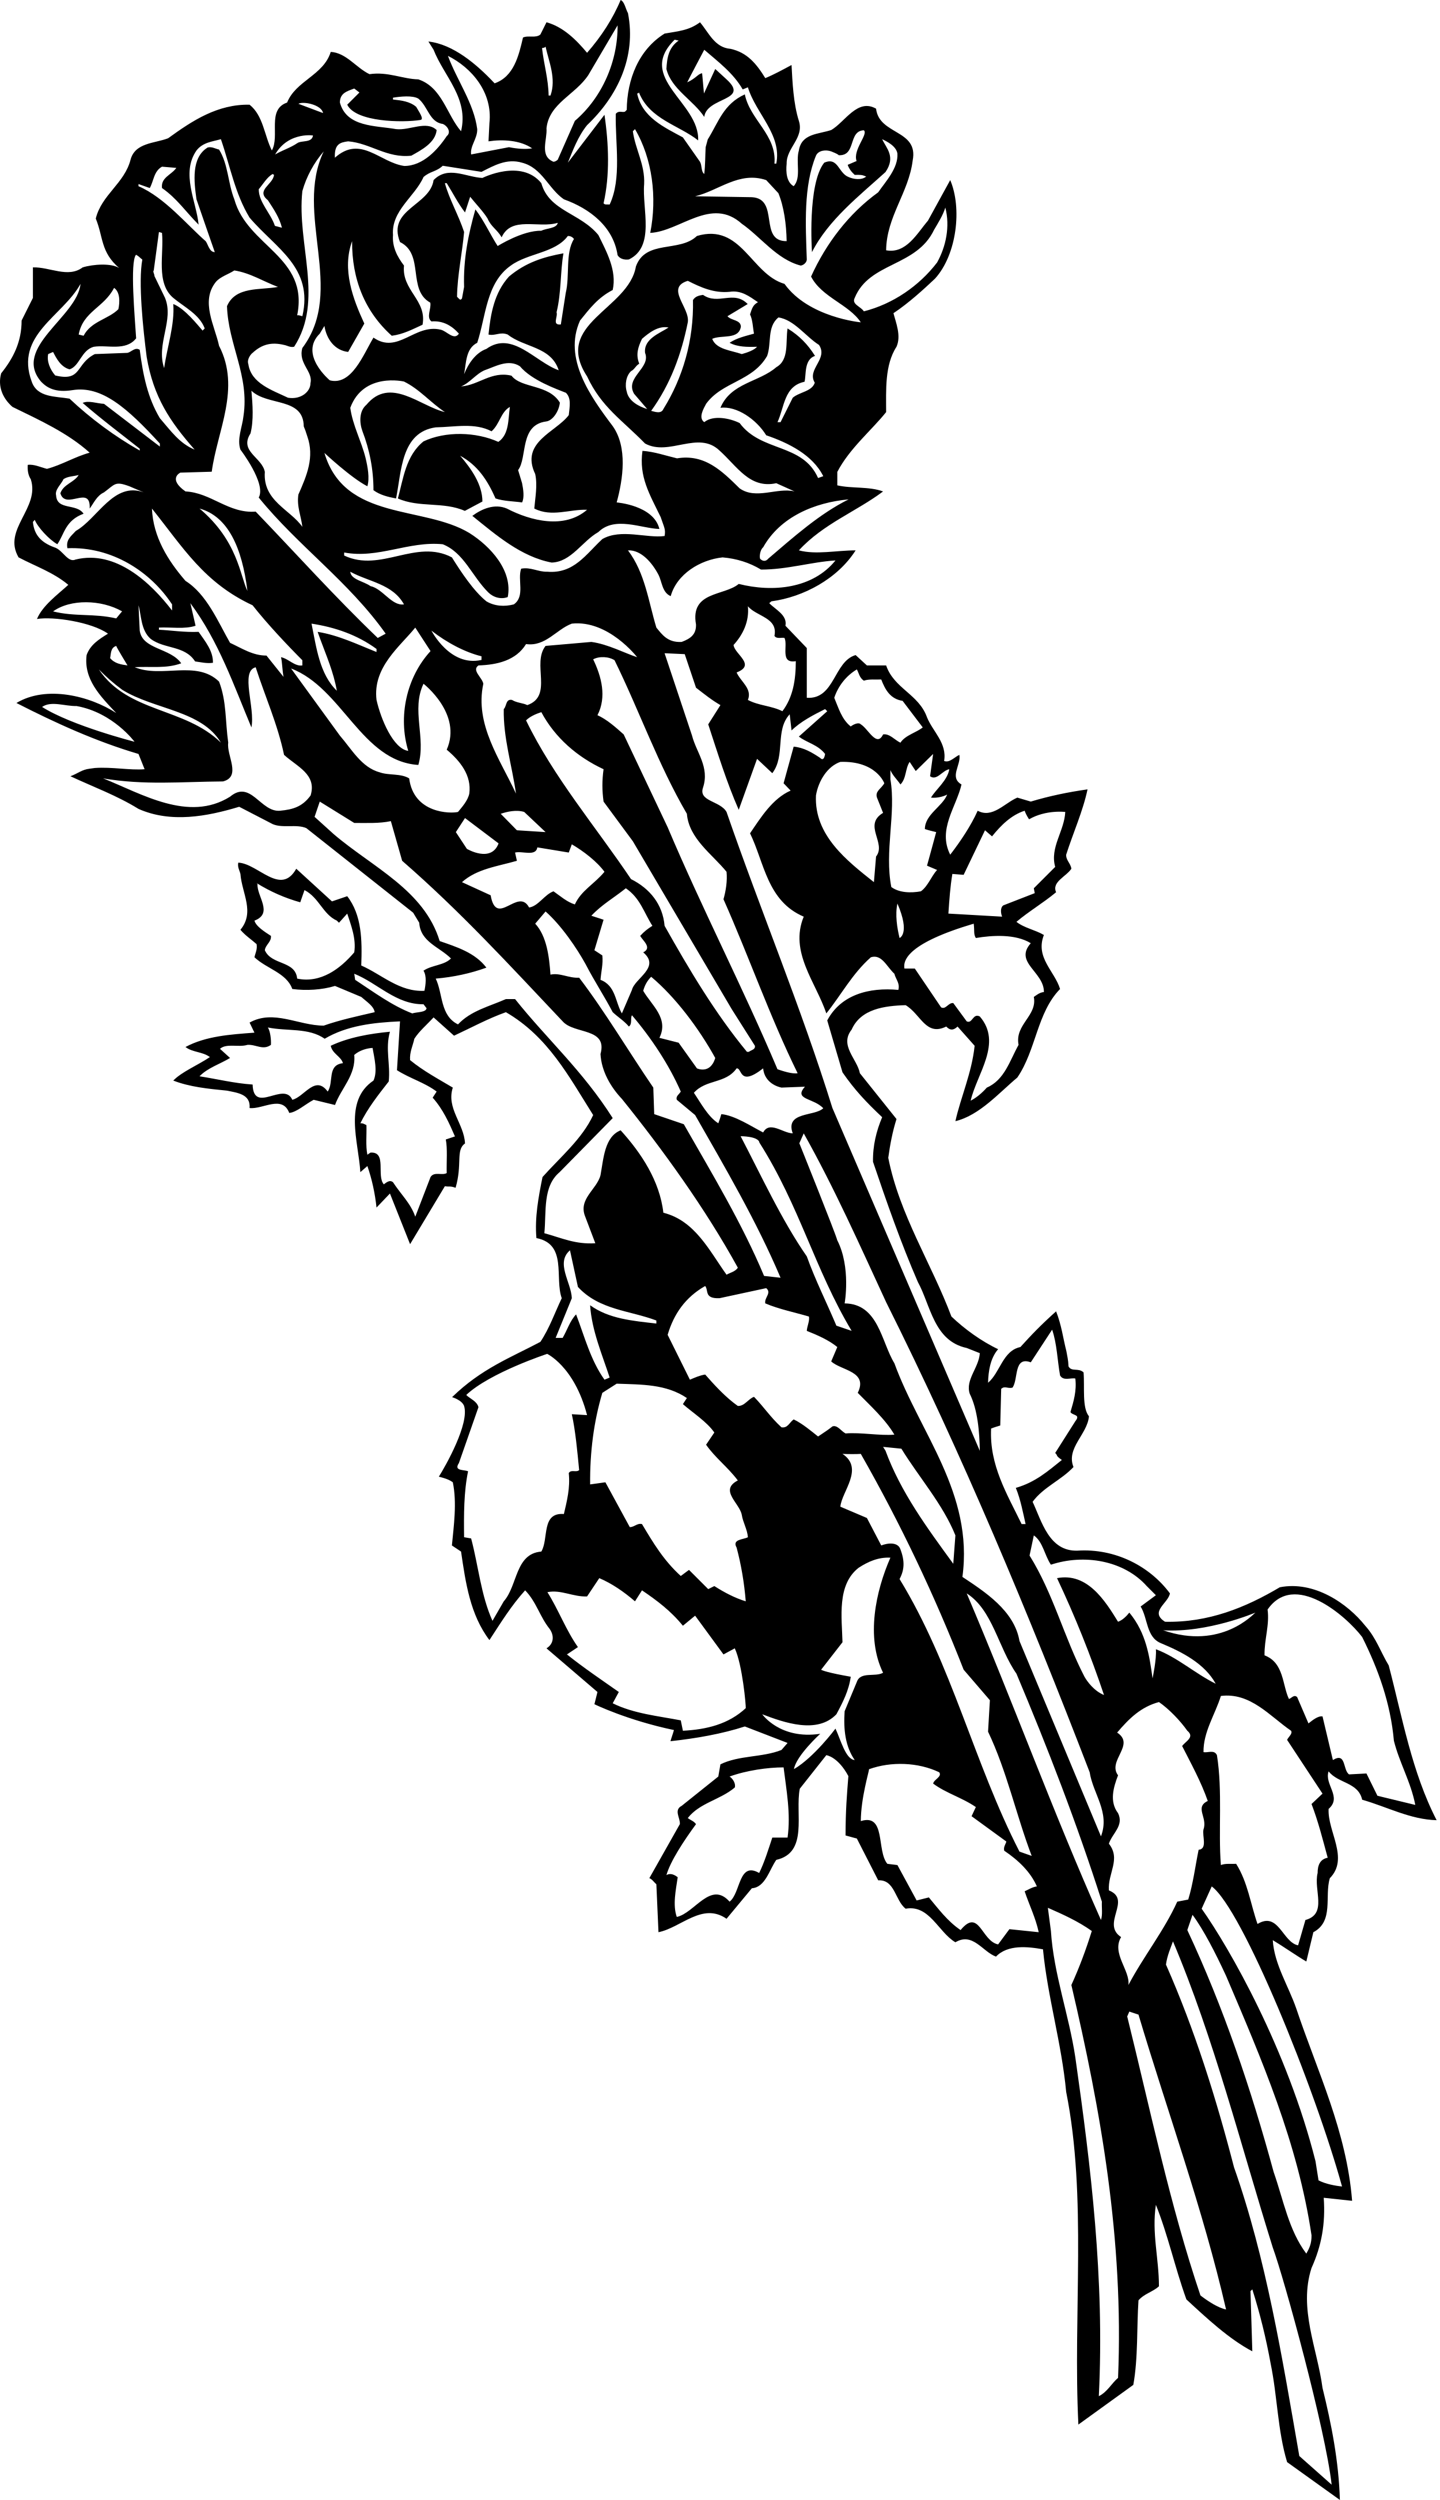 <?xml version="1.0" encoding="UTF-8"?>
<svg xmlns="http://www.w3.org/2000/svg" xmlns:xlink="http://www.w3.org/1999/xlink" width="344pt" height="597pt" viewBox="0 0 344 597" version="1.1">
<g id="surface1">
<path style=" stroke:none;fill-rule:nonzero;fill:rgb(0%,0%,0%);fill-opacity:1;" d="M 331.75 397.734 C 329.855 394.602 328.762 391.172 326.137 388.258 C 321.836 382.863 313.891 377.469 305.727 379.07 C 297.488 383.957 288.668 387.527 278.316 387.309 C 274.527 384.902 279.047 382.938 279.484 380.531 C 274.672 374.043 266.434 369.742 257.395 370.324 C 250.613 370.543 248.863 363.324 246.68 358.66 C 249.23 355.16 253.531 353.484 256.445 350.352 C 254.625 345.828 259.773 342.543 260.137 338.242 C 258.453 336.145 259.145 331.324 258.852 327.754 C 257.613 326.586 255.984 327.695 255.254 326.312 C 255.191 324.672 254.969 323.996 254.75 322.703 C 253.949 319.566 253.605 316.523 252.289 313.172 C 248.719 316.379 246.531 318.641 243.762 321.699 C 239.535 322.574 238.949 327.754 236.035 330.23 C 236.109 327.531 236.547 324.398 238.441 322.211 C 234.43 320.316 230.422 317.398 227.285 314.41 C 222.477 301.652 214.895 290.137 212.195 276.504 C 212.637 273.297 213.219 270.234 214.164 267.246 L 205.418 256.312 C 204.762 252.887 200.461 249.676 203.449 245.887 C 205.637 240.93 211.324 240.199 216.352 240.055 C 219.996 242.242 221.164 247.562 226.047 245.156 C 226.922 246.105 227.797 246.105 228.746 245.156 L 232.828 249.75 C 232.172 256.164 229.473 262.145 228.234 267.758 C 233.992 266.371 238.66 260.977 243.031 257.332 C 247.555 250.699 247.699 241.879 253.238 236.191 C 251.926 231.891 247.262 228.684 249.375 223.289 C 247.262 222.051 244.637 221.609 242.816 220.152 C 245.73 217.676 249.23 215.633 252.289 213.082 C 251.199 210.605 254.695 209.363 255.938 207.469 C 255.789 206.23 254.625 205.43 254.695 204.117 C 256.375 198.867 258.707 193.691 259.801 188.516 C 255.137 189.172 250.613 190.117 246.242 191.434 L 243.031 190.484 C 239.973 191.797 237.055 195.516 233.559 193.617 C 231.953 197.191 229.473 200.906 226.996 204.117 C 223.934 198.066 228.453 192.742 229.691 187.348 C 226.703 185.602 229.621 182.758 229.184 180.277 C 228.016 180.789 226.852 182.246 225.539 181.734 C 226.266 177.434 222.84 174.738 221.453 171.312 C 219.488 165.77 213.582 164.461 211.688 158.918 L 207.094 158.918 L 204.398 156.441 C 199.148 157.973 199.441 167.082 192.734 166.645 L 192.734 154.766 L 187.629 149.441 C 188.141 146.891 185.227 145.578 183.766 144.047 L 184.277 143.609 C 191.934 142.59 200.098 138.215 204.398 131.438 C 199.879 131.438 194.922 132.527 190.84 131.438 C 196.672 125.094 204.543 122.18 210.957 117.367 C 207.605 116.129 203.523 116.711 200.023 115.91 L 200.023 112.699 C 202.938 107.09 208.262 102.715 211.688 98.414 C 211.688 93.164 211.324 87.188 214.164 82.812 C 215.332 80.188 214.02 77.055 213.438 74.793 C 217.082 72.387 220.801 68.961 223.352 66.555 C 228.602 60.797 229.84 49.645 226.996 43.012 L 221.676 52.703 C 219.051 55.766 216.496 60.652 211.688 59.777 C 211.762 51.758 217.082 46 218.027 38.344 C 219.488 30.91 210.012 32.293 209.281 25.953 C 204.836 23.398 201.848 29.16 198.566 31.055 C 195.504 32.074 191.492 31.855 190.84 35.938 C 190.035 38.637 191.492 42.426 189.598 44.469 C 187.922 43.52 187.703 41.188 187.922 39.074 C 187.848 35.281 192.148 32.949 190.84 28.867 C 189.527 24.711 189.309 19.609 189.09 15.527 C 187.047 16.621 184.934 17.785 182.82 18.66 C 180.703 15.234 178.52 12.539 174.508 11.664 C 170.719 11.371 169.332 7.801 167.219 5.32 C 164.594 7.289 162.043 7.438 158.762 8.02 C 152.566 11.883 149.797 18.953 149.723 26.242 L 149.285 26.68 C 148.559 26.898 147.828 26.316 147.098 27.191 C 146.953 34.262 148.559 42.645 145.641 48.844 C 145.133 48.77 144.477 48.988 144.184 48.551 C 145.715 41.844 145.422 34.336 144.402 27.41 L 135.652 38.855 C 136.82 36.012 138.059 32.586 140.246 29.887 C 147.465 23.035 152.055 13.633 150.016 3.137 C 149.434 2.113 149.215 0.438 148.266 0 C 146.371 4.52 143.672 8.676 140.246 12.609 C 137.695 9.551 134.562 6.414 130.551 5.32 L 129.094 8.238 C 128 9.184 126.176 8.383 124.938 8.965 C 123.918 13.34 122.75 18.297 118.156 19.902 C 113.855 15.309 108.242 10.57 102.34 9.914 L 103.578 11.883 C 106.059 18.227 112.035 23.473 110.141 31.348 C 106.715 27.41 105.621 20.848 99.934 18.953 C 96.215 18.883 92.645 17.059 88.27 17.715 C 85.062 16.184 82.73 12.609 79.012 12.395 C 77.262 18.008 70.703 19.246 68.586 24.492 C 63.703 26.172 66.91 32.441 64.941 35.938 C 63.121 32.293 62.902 27.629 59.621 25.004 C 51.965 24.859 45.988 28.797 40.156 33.023 C 36.949 34.262 32.285 34.043 31.191 38.125 C 29.73 43.812 24.266 46.508 22.879 52.195 C 24.703 56.641 24.008 60.184 28.48 64.023 C 26.652 62.805 22.23 63.086 19.746 63.859 C 16.246 66.484 11.871 63.715 7.863 63.859 L 7.863 71.148 L 5.164 76.543 C 5.164 81.645 3.199 85.512 0.281 89.156 C -0.594 92.289 0.645 95.133 2.98 97.176 C 9.395 100.309 16.172 103.371 21.422 108.109 C 17.922 109.055 14.789 111.023 11.215 111.973 C 9.758 111.605 8.082 110.805 6.625 111.023 C 6.551 112.266 6.695 113.43 7.352 114.449 C 9.613 121.375 0.5 126.406 4.438 133.113 C 8.445 135.227 12.746 136.684 16.32 139.672 C 13.77 142.008 10.145 144.625 8.832 147.832 C 12.668 147.168 21.934 148.566 25.797 151.336 C 23.68 152.648 21.566 153.961 20.691 156.441 C 19.965 162.199 23.902 166.211 27.766 170.289 C 21.496 166.211 11.07 163.586 3.926 167.887 C 13.332 172.695 22.953 177.07 33.086 180.059 L 34.543 183.703 C 31.043 183.996 26.816 183.121 22.66 183.41 L 21.43 183.578 C 19.574 183.785 18.676 184.688 16.828 185.383 C 22.297 187.934 27.91 189.973 33.086 193.18 C 40.812 196.605 49.414 195.004 57.141 192.672 L 65.16 196.824 C 67.566 197.848 70.848 196.754 73.18 197.773 L 98.695 217.965 L 100.152 220.371 C 100.445 224.965 104.965 226.133 107.734 228.902 C 106.059 230.578 103.215 230.434 101.172 231.816 C 101.977 233.129 101.684 235.172 101.391 236.629 C 95.414 236.922 91.258 232.766 86.301 230.578 C 86.52 224.527 86.449 218.551 82.949 214.031 L 79.305 215.27 L 70.773 207.469 C 67.055 214.102 61.66 206.23 56.922 206.012 C 56.703 207.105 57.215 207.836 57.434 208.711 C 57.797 213.375 60.934 217.82 57.434 222.051 C 58.602 223.434 59.984 224.309 61.297 225.477 C 61.516 226.715 61.008 227.59 60.785 228.609 C 63.703 231.379 68.441 232.328 69.828 236.191 C 73.18 236.629 76.898 236.41 80.031 235.461 L 86.301 238.086 C 87.613 239.254 89.289 240.273 89.508 241.73 C 85.426 242.68 81.273 243.555 77.336 244.938 C 71.285 244.938 65.379 241.004 59.621 244.211 L 60.785 246.617 C 55.027 247.055 49.195 247.418 44.312 250.043 C 45.988 251.355 48.395 251.137 50.145 252.449 C 47.227 254.414 43.438 255.945 41.395 258.062 C 45.332 259.594 49.781 260.027 54.227 260.465 C 56.633 260.977 59.914 261.27 59.621 264.621 C 62.754 264.984 67.422 261.414 69.098 265.789 C 70.848 265.641 72.961 263.676 74.93 262.652 L 80.031 263.895 C 81.488 259.883 85.062 256.746 84.625 251.938 C 85.863 250.844 87.613 250.336 89 250.262 C 89.438 252.738 90.238 255.875 89.219 258.062 C 82 262.945 85.645 272.641 86.082 279.93 L 87.762 278.473 C 88.852 281.605 89.582 284.961 89.945 288.387 L 93.152 285.031 L 97.965 297.133 L 106.277 283.285 C 107.234 283.488 107.5 283.168 108.832 283.668 C 110.5 278 108.809 274.672 111.086 273.078 C 110.867 268.34 106.566 264.695 108.172 259.738 C 104.746 257.695 101.172 255.801 97.965 253.176 C 97.82 251.281 98.621 249.75 98.984 248.074 C 100.152 246.25 101.828 244.867 103.578 242.973 L 108.465 247.344 C 112.547 245.449 116.555 243.262 120.855 241.73 C 130.914 247.562 135.871 257.039 141.703 266.297 C 139.078 271.984 133.758 276.43 129.602 281.098 C 128.656 285.762 127.707 290.793 128.145 295.676 C 135.582 297.133 132.445 305.152 134.195 310.035 C 132.52 313.535 131.281 317.18 129.094 320.461 C 122.094 324.18 115 326.832 108 333.668 C 108 333.668 110.332 334.332 110.867 335.77 C 112.168 340 106.5 350 104.832 352.668 C 107 353.168 107.73 353.684 108.172 353.996 C 109.191 358.879 108.391 364.492 107.953 369.086 L 110.141 370.543 C 111.234 378.051 112.328 385.633 116.918 391.684 C 119.688 387.453 122.094 383.52 125.449 379.801 C 128.145 382.57 128.945 386.07 131.281 388.984 C 132.52 390.734 132.227 392.633 130.551 393.652 L 142.727 404.078 L 142 407 C 142 407 149.832 410.832 161 413.168 C 160.668 414.332 160.5 414.668 160.168 415.832 C 166.332 415.168 172.539 414.062 177.934 412.312 L 188.141 416.25 L 186.684 417.926 C 182.09 419.75 176.551 419.164 172.102 421.355 L 171.594 424.27 L 162.844 431.27 C 160.879 432.289 162.555 434.184 162.406 435.641 L 155.117 448.547 C 155.773 448.762 156.211 449.492 156.797 450.004 L 157.305 461.449 C 162.699 460.355 167.801 454.23 173.562 458.238 L 179.613 450.949 C 182.82 450.73 183.766 446.574 185.445 444.172 C 193.172 442.422 189.891 433.164 191.059 427.184 L 197.398 419.164 C 197.398 419.164 200.168 419.5 202.668 424.168 C 202.332 428.5 202 432.168 201.992 438.34 C 202.867 438.559 203.742 438.848 204.688 439.066 L 209.793 449.055 C 213.801 448.836 213.801 453.867 216.352 455.836 C 222.039 454.812 224.152 461.449 228.234 463.852 C 232.391 461.375 234.723 466.113 237.93 467.277 C 240.699 464.363 245.512 464.875 249.156 465.531 C 250.25 476.902 253.605 487.91 254.695 499.574 C 259.727 524.723 256.301 552.715 257.613 579.031 C 261.988 575.898 266.359 572.691 270.734 569.555 C 271.902 563.141 271.535 555.777 271.973 549.363 C 273.359 547.758 275.328 547.395 276.859 546.012 C 276.859 539.375 275.109 533.254 276.129 526.547 C 279.047 533.836 280.723 541.711 283.418 549.145 C 288.305 553.664 293.625 558.621 299.164 561.535 L 298.727 547.176 L 299.164 546.738 C 300.988 552.496 302.445 558.402 303.539 564.453 C 305.145 572.18 305.215 580.562 307.477 588 L 320.086 597.039 C 319.797 587.637 318.047 578.887 315.934 570.285 C 314.691 560.883 310.172 551.332 313.309 541.637 C 315.715 536.316 316.66 531.066 316.223 524.867 L 323.004 525.598 C 321.691 508.977 314.691 494.688 309.664 479.672 C 307.766 474.203 304.414 469.102 304.051 463.344 C 306.602 464.875 309.371 466.844 312.066 468.445 L 313.746 461.449 C 318.703 458.824 316.367 452.848 317.684 448.547 C 322.348 443.805 317.098 437.391 317.391 431.996 C 320.672 429.152 316.297 426.164 317.391 423.031 C 319.648 425.945 324.461 425.582 325.41 429.809 C 331.312 431.484 336.926 434.547 343.195 434.695 C 337.289 423.25 335.031 410.273 331.75 397.734 Z M 70.992 233.711 C 70.555 229.34 64.871 230.578 63.266 226.934 C 63.41 225.621 64.871 224.965 64.723 223.508 C 63.266 222.559 61.152 221.246 60.785 219.863 C 65.379 218.113 61.297 214.031 61.516 211.113 L 61.297 210.895 C 64.578 212.938 68.078 214.469 71.723 215.488 L 72.742 212.57 C 76.242 214.395 77.117 218.332 80.469 219.863 L 80.98 220.371 L 82.949 218.184 C 83.824 220.883 85.137 224.164 84.625 227.441 C 81.273 231.379 76.605 234.879 70.992 233.711 Z M 104.309 260.684 L 103.359 262.145 C 105.84 264.914 107.297 268.195 108.684 271.402 C 107.953 271.621 107.223 271.91 106.496 272.129 C 106.934 274.316 106.641 277.453 106.715 280.148 C 105.621 280.805 103.723 279.711 102.852 281.098 L 99.203 290.574 C 98.109 287.367 95.777 285.254 93.883 282.336 C 93.082 281.68 92.281 282.41 91.695 282.848 C 89.875 280.805 92.496 274.973 88.488 275.266 L 87.762 275.773 C 87.324 273.59 87.613 271.109 87.539 268.703 C 87.102 268.484 86.664 268.195 86.082 268.266 C 87.832 264.695 90.238 261.633 92.863 258.277 C 93.301 254.125 91.988 250.48 93.152 246.398 C 88.488 246.836 83.312 247.711 79.012 249.75 C 79.375 251.645 81.488 252.301 81.926 253.906 C 78.062 254.344 79.812 258.496 78.281 260.684 C 75.293 256.602 72.668 261.996 69.828 262.652 C 67.859 258.133 60.57 266.227 60.348 259.008 C 55.977 258.719 51.895 257.695 47.664 257.039 C 49.633 255 52.551 254.125 54.957 252.664 L 52.551 250.48 C 54.082 249.094 57.07 250.188 59.109 249.531 C 61.152 249.387 62.828 250.918 64.723 249.531 C 64.797 248.293 64.578 246.324 63.996 245.379 C 68.516 246.324 73.762 245.379 77.555 248.074 C 82.875 244.938 89.07 244.211 95.559 243.918 L 94.832 255.582 C 97.895 257.551 101.391 258.496 104.309 260.684 Z M 98.477 242.023 C 93.59 240.129 89.289 236.922 84.844 234.004 L 84.625 232.547 C 90.238 234.805 94.613 239.91 101.172 239.836 L 101.902 240.785 C 101.758 241.805 99.641 241.66 98.477 242.023 Z M 299.895 385.121 C 299.602 385.27 291.832 394.168 277.867 389.34 C 288.5 390 299.895 385.121 299.895 385.121 Z M 246.969 366.68 C 249.156 368.211 249.52 371.418 251.051 373.68 C 258.996 371.055 268.477 372.656 273.941 378.781 L 276.129 380.969 L 272.484 383.664 C 274.234 386.508 273.797 390.953 277.297 392.41 C 282.398 394.527 287.793 397.297 290.418 402.109 C 285.531 399.703 281.23 395.766 276.129 393.871 C 276.332 396.168 275.332 400.832 275.332 400.832 C 274.605 395.586 273.832 390 269.785 385.121 C 269.133 385.926 268.258 386.871 267.09 387.309 C 263.953 382.207 259.727 375.5 252.512 376.887 C 256.812 385.996 260.527 395.258 263.738 404.805 C 261.332 403.832 259.668 401.5 259.07 400.434 C 254.188 391.027 251.637 380.602 245.949 371.492 Z M 288.523 430.102 C 285.312 431.633 288.523 434.035 287.504 436.883 C 287.137 438.484 288.523 441.547 286.336 441.766 C 285.531 445.703 285.023 449.855 283.855 453.648 L 281.23 454.156 C 278.098 461.082 273.141 467.277 269.566 474.059 C 270.008 470.559 265.484 466.477 267.82 462.613 C 262.934 459.406 270.516 453.719 264.902 451.461 C 264.609 447.305 267.82 444.023 264.902 440.309 C 265.703 437.828 268.547 436.008 267.09 433.016 C 264.977 430.246 265.996 426.82 267.09 423.977 C 264.465 420.48 271.316 416.688 266.871 413.773 C 269.785 410.348 272.559 407.648 276.859 406.48 C 279.191 408.086 281.887 410.855 283.637 413.336 C 285.461 414.863 283.273 415.812 282.398 416.98 C 284.586 421.281 286.918 425.508 288.523 430.102 Z M 236.766 341.164 C 237.492 340.871 238.223 340.656 238.949 340.438 L 239.172 331.688 C 240.047 330.887 240.699 331.688 241.867 331.395 C 243.324 329.43 242.086 323.816 246.242 325.348 L 251.344 317.547 C 252.512 320.973 252.582 324.836 253.238 328.48 C 254.039 329.867 255.719 328.992 256.883 329.211 C 257.246 332.199 256.445 334.75 255.719 337.23 C 256.227 338.102 258.23 337.719 256.883 339.414 L 252.074 346.996 C 252.855 347.762 252 347.5 253.668 348.668 C 250.332 351.332 247.332 354 242.668 355.332 C 243.832 358.168 244.418 361.43 245.004 363.98 L 244.055 363.98 C 240.555 356.766 236.328 349.914 236.766 341.164 Z M 260.312 423.25 C 261.113 428.426 265.195 432.797 263.008 438.559 L 243.543 391.902 C 242.305 384.613 235.16 380.094 229.91 376.594 C 232.609 356.547 219.777 342.332 213.656 325.566 C 210.52 320.461 209.863 311.352 201.773 311.277 C 201.773 311.277 203.332 302.668 200 296.168 C 199.754 294.934 190.953 273.031 190.953 273.031 L 192.004 270.672 C 199.367 283.793 205.418 297.426 211.688 310.984 C 229.984 347.578 245.656 385.195 260.312 423.25 Z M 246.461 443.223 L 243.543 442.203 C 232.684 421.062 227.434 397.59 214.895 377.105 C 216.062 374.918 216.168 372.832 215.113 370.031 C 214.5 368.168 212 368.5 210.52 369.086 L 207.094 362.523 L 200.754 359.828 C 201.043 356.254 206.504 350.711 201.258 347.211 C 202.316 347.281 204.762 347.289 205.637 347.215 C 215.113 363.836 223.277 381.039 230.203 398.754 L 236.473 406.047 L 236.035 413.555 C 240.555 423.031 242.742 433.453 246.461 443.223 Z M 210.957 345.539 L 215.332 345.977 C 219.488 352.758 225.246 359.242 228.234 366.68 L 227.727 373.461 C 221.453 364.855 215.172 356.348 211.527 346.434 Z M 67.738 161.66 L 63.656 156.559 C 60.422 156.586 57.797 154.836 54.957 153.523 C 52.113 148.566 49.414 141.934 44.312 138.727 C 40.086 133.844 36.586 128.23 36.293 121.449 C 43.801 130.852 48.758 139.164 60.348 144.559 C 63.777 148.934 68.734 154.18 72.23 157.68 L 72.23 158.918 C 70.41 159.211 68.953 157.316 67.129 156.949 C 67.422 158.117 67.422 160.012 67.738 161.66 Z M 39.211 87.914 C 37.242 82.086 41.613 76.543 39.426 71.148 L 36.902 65.945 C 36.902 65.434 36.438 64.809 36.73 64.59 L 37.969 55.402 L 38.699 55.621 C 39.211 60.652 37.168 67.578 41.395 71.148 C 44.02 73.336 47.664 75.086 48.906 78.438 L 48.395 78.949 C 47.227 77.637 44.168 73.699 41.395 72.605 C 41.762 77.562 39.938 82.812 39.211 87.914 Z M 50.582 112.656 C 51.895 102.859 57.578 92.727 52.332 82.594 C 51.309 77.781 47.812 71.949 51.602 67.285 C 52.695 66.047 54.52 65.535 55.977 64.59 C 59.766 65.172 62.902 67.211 66.402 68.523 C 62.246 69.328 56.27 68.305 54.227 73.117 C 54.52 82.301 59.621 89.738 58.164 99.359 C 57.871 102.059 56.559 104.828 57.434 107.379 C 57.434 107.379 63.668 115.5 61.809 118.824 C 71.211 130.414 83.312 138.871 92.133 151.336 L 90.238 152.359 C 79.961 142.516 70.48 131.945 61.078 122.18 C 54.59 122.688 50.434 117.656 44.312 117.367 C 40 114.332 43.074 112.875 43.074 112.875 Z M 60.059 93.309 C 63.922 97.027 72.492 94.828 72.562 101.828 L 72.961 102.836 L 73.406 104.191 C 75.156 109.148 73.324 113.504 71.285 118.098 C 70.848 120.938 71.941 123.27 72.23 125.824 C 69.316 121.668 62.754 119.629 63.266 112.699 C 62.609 109.203 57.07 107.816 59.84 103.516 C 60.641 100.383 60.348 96.52 60.059 93.309 Z M 97.527 179.328 C 93.957 178.82 91 171.832 89.945 167.156 C 89 159.332 95.559 154.398 99.203 149.879 L 102.852 155.492 C 97.09 161.762 95.051 171.164 97.527 179.328 Z M 76.441 152.469 C 77.969 156.625 79.668 160.449 80.469 164.969 C 76.316 160.961 75.586 154.617 74.418 148.934 C 80.105 149.805 85.355 151.629 89.945 154.98 L 89.945 155.711 C 85.355 153.891 80.906 151.703 75.879 150.898 Z M 88.488 139.965 C 86.887 138.801 83.824 138.434 83.676 136.539 C 88.051 138.945 93.809 139.453 96.508 144.34 C 93.59 144.777 91.477 140.621 88.488 139.965 Z M 59.109 141.133 C 57.332 137.5 56.832 129.168 47.664 121.449 C 54.5 123.332 57.832 130.832 59.109 141.133 Z M 99.934 182.684 C 101.828 176.195 98.184 169.562 101.172 163.293 C 101.172 163.293 110.5 170.5 106.715 179.039 C 109.922 181.734 112.691 185.16 112.109 189.535 C 111.742 191.215 110.43 192.672 109.41 193.91 C 107.668 194.332 98.832 194.332 97.746 185.891 C 95.707 184.652 92.863 185.234 90.676 184.434 C 86.375 183.266 84.043 178.965 81.199 175.688 L 69.535 159.648 C 81.781 164.312 86.375 181.809 99.934 182.684 Z M 190.547 256.312 C 189.234 256.531 187.047 255.801 185.734 255.363 C 177.496 235.898 167.73 217.02 159.492 197.555 L 148.992 175.395 C 147.027 173.645 144.984 171.82 142.727 170.801 C 144.984 166.426 143.672 161.543 141.703 157.461 C 143.164 156.66 145.496 156.805 146.809 157.68 C 152.785 169.855 157.23 182.609 164.086 194.348 C 164.594 200.324 170.207 204.043 173.562 208.199 C 173.781 210.312 173.414 212.719 172.832 214.758 C 178.953 228.535 183.914 242.824 190.547 256.312 Z M 196.668 264.668 C 194.668 266.668 187.484 265.422 189.379 270.672 C 186.977 270.598 183.84 267.609 182.309 270.453 C 179.465 268.996 175.527 266.371 172.32 266.078 C 172.102 266.809 171.883 267.535 171.594 268.266 C 169.113 266.66 167.438 263.453 165.762 260.977 C 168.676 257.695 173.344 258.863 175.969 255.145 C 177.352 255 176.5 259.668 182.309 255.145 C 182.527 257.621 184.352 259.227 186.684 259.738 L 192.297 259.52 C 189.5 262.668 194.332 262.168 196.668 264.668 Z M 153.66 236.629 C 154.023 235.242 154.68 234.148 155.555 233.273 C 161.242 238.016 166.926 245.523 170.863 252.664 C 169.668 256.668 166.488 255.145 166.488 255.145 L 162.117 249.02 L 157.523 247.855 C 159.855 243.188 155.629 240.055 153.66 236.629 Z M 143.891 228.172 L 141.996 226.934 L 144.184 219.645 L 141.266 218.695 C 143.816 215.996 146.59 214.469 149.504 212.137 C 152.93 214.469 153.805 217.895 155.848 221.102 C 154.605 221.902 153.953 222.414 152.93 223.508 C 153.586 224.672 155.848 226.352 153.66 227.441 C 157.887 231.016 151.617 233.641 150.965 236.41 L 148.559 242.023 C 146.953 239.254 147.098 235.391 143.453 234.004 C 143.602 232.035 144.109 230.215 143.891 228.172 Z M 125.668 172.039 C 126.613 171.094 128 170.512 129.312 170.07 C 132.594 176.195 137.914 180.789 144.184 183.703 C 143.816 186.402 143.816 188.734 144.184 191.434 L 151.18 200.906 L 174.801 241.004 L 180.34 249.75 C 180.484 250.699 179.395 250.77 178.883 251.207 L 178.445 251.207 C 170.863 242.023 164.668 231.598 158.762 221.102 C 158.324 215.996 155.266 212.207 150.742 209.949 C 142.359 197.48 132.227 185.602 125.668 172.039 Z M 130.332 198.723 L 123.48 198.285 L 119.617 194.348 C 121.148 193.836 123.336 193.328 125.23 193.91 Z M 141.266 153.305 L 130.332 154.254 C 126.98 158.48 132.227 166.211 125.961 168.395 C 125.012 167.887 123.48 167.887 122.312 167.156 C 120.781 166.863 121.074 168.613 120.344 169.344 C 120.199 176.195 122.312 182.758 123.262 189.535 C 119.543 181.445 113.348 173.062 115.461 163.293 C 115.172 161.762 112.617 160.086 114.297 158.918 C 118.742 158.773 123.262 157.754 125.668 153.816 C 130.332 154.473 132.883 150.316 136.602 148.934 C 145.332 148 152.203 156.949 152.203 156.949 C 149.434 156.074 145.203 153.816 141.266 153.305 Z M 115.023 157.605 C 107.5 159.332 103.066 150.609 103.066 150.609 C 106.715 153.449 111.086 155.785 115.023 156.73 Z M 111.086 195.367 L 119.105 201.418 C 117.332 206.168 111.531 202.723 111.531 202.723 L 108.898 198.723 Z M 123.48 205.574 L 123.043 203.605 C 124.793 203.168 128 204.625 128.363 202.367 L 135.871 203.605 L 136.602 201.637 C 139.445 203.312 142.578 205.719 144.402 208.199 C 141.922 211.188 138.859 212.645 137.328 215.996 C 135.434 215.414 133.902 214.031 132.227 212.863 C 130.113 213.594 128.582 216.438 126.395 216.727 C 123.77 211.77 118.598 221.684 117.211 213.812 L 110.359 210.676 C 113.93 207.469 118.961 206.887 123.48 205.574 Z M 130.332 217.676 C 134.121 221.027 137.832 226.5 139.914 230.297 C 142 234.332 144.258 237.723 146.371 241.73 C 147.609 242.898 149.066 243.773 150.234 245.156 C 151.109 244.504 150.523 243.262 150.965 242.461 C 155.555 247.855 159.781 254.195 162.629 260.684 C 162.262 261.34 161.387 261.777 161.68 262.652 L 166.055 266.297 C 173.344 279.055 180.777 291.738 186.465 305.152 L 182.527 304.715 C 177.277 292.176 170.137 280.367 163.355 268.484 L 156.285 266.078 L 156.066 259.738 C 150.234 251.207 144.477 241.512 138.352 233.492 C 135.871 233.641 133.758 232.254 131.5 232.766 C 131.207 228.535 130.625 223.578 127.855 220.59 Z M 176.926 271.348 C 176.926 271.348 181.168 271.332 181.406 272.859 C 191.066 288.105 194.629 303.113 203.449 317.836 L 199.805 316.598 C 197.473 311.059 194.773 305.734 192.734 300.051 C 186.758 291.449 181.809 280.68 176.926 271.348 Z M 214.895 224.016 C 214.312 221.609 213.801 218.477 214.383 215.781 C 217.5 223 214.895 224.016 214.895 224.016 Z M 227.508 208.711 L 230.203 208.926 L 235.305 198.285 L 236.984 199.742 C 239.098 197.117 241.574 194.641 244.781 193.617 C 244.855 193.871 245.168 194.668 245.832 195.668 C 249.832 193.332 254.48 193.91 254.48 193.91 C 254.262 198.504 250.762 202.367 252.074 207.031 L 246.969 212.137 L 247.188 213.301 L 239.68 216.219 C 238.879 216.801 239.098 218.184 239.391 218.914 L 226.559 218.184 C 226.777 214.977 226.996 211.77 227.508 208.711 Z M 232.609 220.59 C 232.832 222.332 232.535 223.07 233.117 224.016 C 236.984 223.359 242.598 222.996 246.242 225.258 C 242.16 229.848 249.449 232.109 249.375 236.922 C 248.43 236.992 247.699 237.574 246.969 238.086 C 247.844 242.605 242.379 244.648 243.324 249.531 C 241.211 253.32 239.973 257.914 235.742 259.738 C 234.578 261.051 233.266 262.145 231.879 262.871 C 233.34 256.457 239.535 249.094 234.066 242.754 C 232.391 241.879 232.316 244.574 230.934 243.918 L 227.727 239.547 C 226.559 239.398 225.902 241.223 224.809 240.566 L 218.539 231.309 L 216.062 231.309 C 215.668 229.168 217.168 225.168 232.609 220.59 Z M 222.914 180.059 L 222.184 185.383 C 223.789 186.547 225.102 183.996 226.777 183.703 C 226.34 186.402 223.57 188.516 222.402 190.484 C 223.57 190.629 225.172 190.34 226.266 189.754 C 225.172 192.598 220.945 194.492 220.945 197.992 C 221.82 198.285 222.695 198.504 223.645 198.723 C 222.914 201.418 222.184 204.117 221.453 206.738 L 223.859 207.762 C 222.402 209.363 221.746 211.551 219.996 212.863 C 217.594 213.301 214.82 213.227 212.926 211.844 C 211.25 203.242 214.094 194.348 212.707 186.109 L 212.707 183.922 C 213.219 185.16 214.312 186.184 215.113 187.348 C 216.57 185.816 216.207 183.633 217.301 181.953 L 218.758 184.141 Z M 204.688 159.867 C 205.199 160.742 205.273 161.836 206.367 162.562 C 207.605 162.125 209.137 162.344 210.52 162.273 C 211.469 164.75 212.707 166.938 215.621 167.375 L 220.434 173.719 C 218.902 174.957 216.207 175.613 215.113 177.363 C 213.875 176.852 212.488 175.102 210.957 175.395 C 209.426 178.602 207.387 174.008 205.637 172.988 C 205.125 172.406 203.887 172.988 203.23 173.496 C 201.043 171.75 200.316 169.051 199.293 166.645 C 200.242 163.805 202.137 161.398 204.688 159.867 Z M 200.754 181.953 C 209.332 181.668 211.25 187.059 211.25 187.059 C 210.52 188.371 208.988 188.953 209.5 190.484 L 210.957 194.129 C 206.074 197.047 211.832 201.348 209.281 204.555 L 208.77 210.676 C 202.355 205.574 194.484 199.523 194.922 189.973 C 195.5 186.5 197.668 183 200.754 181.953 Z M 197.105 169.344 L 197.617 169.855 L 190.84 175.902 C 192.66 177.363 195.359 177.801 197.105 180.059 C 197.035 180.57 196.742 181.883 195.941 181.008 C 193.973 179.695 192.004 178.527 189.598 178.309 L 187.191 187.059 L 188.871 188.809 C 184.57 190.703 181.801 195.148 179.176 199.012 C 182.602 206.012 183.258 215.195 192.004 218.914 C 188.504 227.371 194.922 234.586 197.398 242.023 C 200.973 237.574 203.594 232.547 208.043 228.609 C 210.664 227.809 211.762 230.797 213.656 232.547 C 213.945 233.785 215.039 234.805 214.602 236.41 C 207.68 235.754 200.898 237.504 197.617 243.699 L 201.262 256.094 C 204.18 260.32 206.949 263.234 210.738 266.809 C 209.355 270.09 208.48 273.59 208.551 277.453 C 211.832 287.148 215.188 296.77 219.27 306.176 C 222.328 311.715 223.059 320.242 230.934 321.922 L 234.066 323.16 C 233.848 326.656 230.566 329.5 231.66 332.855 C 233.559 336.645 233.992 341.969 234.066 346.488 C 222.832 320.332 198.852 264.609 198.852 264.609 C 191.344 240.48 181.801 217.746 173.562 193.91 C 172.031 191.215 166.781 191.434 167.949 188.078 C 169.551 183.195 166.344 179.695 165.324 175.688 L 158.762 156.004 L 163.574 156.223 L 166.27 164.238 C 168.164 165.699 170.062 167.23 172.102 168.395 L 169.188 172.988 C 171.445 179.84 173.562 186.766 176.477 193.398 C 177.934 189.316 179.395 185.309 180.852 181.227 L 184.496 184.652 C 187.703 180.426 185.078 174.445 188.652 170.582 L 189.09 174.445 C 191.348 172.258 194.336 170.727 197.105 169.344 Z M 185.008 151.848 C 185.516 152.723 186.902 152.141 187.41 152.359 C 188.285 154.18 186.246 158.555 190.109 157.898 C 190.109 162.344 189.453 166.5 186.902 169.855 C 184.352 168.539 181.215 168.539 178.664 167.156 C 179.758 164.461 176.914 162.781 175.969 160.594 C 180.703 158.773 175.457 156.223 175.238 154.035 C 177.426 151.629 179.027 148.492 178.664 144.777 C 180.703 147.254 185.883 147.473 185.008 151.848 Z M 199.586 133.844 C 194.117 140.621 184.57 141.496 176.477 139.453 C 172.977 142.371 164.832 141.168 166.27 149.148 C 166.332 151.5 165 152.5 162.844 153.305 C 159.5 153.5 158.18 151.555 156.797 149.879 C 154.898 143.609 154.098 136.828 150.016 131.438 C 153.223 131.289 155.848 134.496 157.305 137.27 C 158.18 139.02 158.18 141.496 160.223 142.371 C 161.68 137.121 167.219 133.695 172.613 133.113 C 175.969 133.402 179.027 134.352 181.801 136.027 C 188.066 136.027 193.828 134.207 199.586 133.844 Z M 202.723 119.262 C 195.797 122.688 189.527 128.301 183.547 133.402 C 182.969 134.098 182.293 134.098 181.641 133.512 C 181.348 133.219 181.508 131.363 182.309 130.707 C 186.391 123.418 194.629 119.992 202.723 119.262 Z M 158.473 97.684 C 157.961 98.922 156.43 98.34 155.555 98.121 C 160.148 91.777 162.773 84.637 164.305 76.98 C 164.887 73.48 158.836 68.742 164.305 67.066 C 167.363 68.598 170.5 70.055 174.289 69.691 C 177.059 69.254 179.027 70.785 181.07 72.172 C 179.828 72.824 179.613 73.773 179.176 75.086 C 179.828 76.473 179.828 78.148 180.121 79.68 C 178.082 80.262 176.039 80.699 174.289 81.863 C 176.188 82.887 178.52 82.887 180.852 82.812 C 180.195 83.613 178.52 84.199 177.207 84.562 C 174.727 83.688 171.082 83.469 170.137 80.918 C 172.395 79.898 176.477 81.211 176.988 78.004 C 176.914 76.324 174.727 76.617 173.781 75.523 L 178.613 72.613 C 175.258 69.188 171.594 72.973 167.949 70.422 C 167.074 70.566 166.125 70.711 165.543 71.66 C 165.762 81.355 163.062 90.32 158.473 97.684 Z M 154.098 84.27 C 155.555 87.914 149.215 90.102 151.473 94.039 L 154.605 97.684 C 152.641 97.102 150.16 95.789 149.723 93.527 C 149.215 91.852 149.578 89.738 150.742 88.645 C 151.617 88.207 151.832 87.367 152.707 86.855 C 151.832 84.668 152.422 82.887 153.367 80.918 C 155.047 79.461 157.305 77.711 159.711 78.219 C 157.598 79.605 153.734 80.918 154.098 84.27 Z M 168.676 96.445 C 172.539 91.121 179.758 91.121 183.258 85 C 184.352 82.012 183.184 78.074 185.953 75.812 C 189.672 76.324 192.516 80.406 195.648 82.375 C 197.91 85.73 192.672 88.188 194.641 91.395 C 193.984 93.508 190.984 93.602 189.379 94.988 L 186.465 100.82 L 185.734 100.82 C 187.41 97.176 187.301 92.195 192.184 91.176 C 192.641 89.66 192.004 85.875 194.703 85 C 192.953 82.23 190.984 80.188 188.141 78.438 C 187.629 81.719 188.578 85.945 185.445 87.695 C 181.359 91.27 174.582 91.414 172.102 97.395 C 175.969 96.883 180.703 100.16 183.039 103.953 C 188.359 105.777 194.117 108.617 196.672 113.723 L 195.43 114.16 C 191.715 105.777 181.871 108.035 176.695 101.035 C 174.363 99.871 170.355 99.07 168.238 100.82 C 166.781 99.797 168.02 97.684 168.676 96.445 Z M 223.133 54.895 C 224.152 53.145 225.246 51.465 225.828 49.57 C 226.996 54.09 225.977 58.902 223.859 62.691 C 219.559 68.305 213.289 72.605 206.367 74.355 C 205.637 73.191 203.379 72.68 204.18 71.148 C 207.68 62.547 218.902 63.785 223.133 54.895 Z M 187.922 57.59 C 181.145 57.664 186.316 47.457 179.613 47.094 L 166.055 46.875 C 171.664 45.562 176.551 40.824 183.039 43.012 L 185.953 46.145 C 187.266 49.352 187.848 53.508 187.922 57.59 Z M 152.641 22.09 C 155.191 28.504 162.188 29.887 166.781 33.531 C 167.145 24.422 151.84 18.66 161.168 9.477 L 162.117 9.695 C 159.711 11.371 159.344 13.836 159.199 16.477 C 160.367 21.285 165.688 23.984 168.238 27.922 C 168.824 23.109 179.246 24.129 173.562 18.953 L 170.863 16.477 L 168.168 22.332 L 167.73 17.496 C 166.711 17.641 166.332 18.668 164.168 19.668 C 164.312 19.301 168.238 11.883 168.238 11.883 C 171.52 14.727 175.164 17.422 177.426 21.359 L 178.664 20.848 C 180.559 27.117 186.828 32.148 185.445 39.074 L 185.008 39.074 C 185.59 32.223 179.168 28.66 177.93 22.539 C 172.824 24.871 171.695 29.074 169.074 33.301 L 168.57 35.156 C 168.453 37.348 168.5 39.336 168.238 41.551 C 167.438 40.969 167.73 39.512 167.219 38.637 L 163.125 32.805 C 158.676 30.398 153.367 27.992 152.203 22.309 C 152.422 22.379 152.492 22.234 152.641 22.09 Z M 140.539 17.934 L 147.535 6.051 C 147.609 14.578 143.891 23.254 137.328 28.867 L 133.246 38.125 C 132.754 38.621 132.227 38.637 132.227 38.637 C 128.801 37.25 130.77 33.387 130.551 30.617 C 131.207 24.641 137.402 22.672 140.539 17.934 Z M 130.039 11.371 L 130.332 11.152 C 131.062 14.578 132.957 18.809 131.5 22.816 L 131.062 22.816 C 130.988 18.809 129.922 15.355 129.484 11.492 Z M 107.004 13.34 C 112.691 16.184 117.723 22.09 116.918 29.379 L 116.699 33.754 C 120.055 33.242 124.281 33.461 127.125 35.43 C 125.539 35.691 123.543 35.539 121.586 35.148 L 112.547 36.887 C 112.254 34.844 114.074 33.098 114.004 30.836 C 113.199 24.641 109.191 19.246 107.004 13.34 Z M 83.168 33.754 C 88.488 34.188 92.426 37.836 98.258 37.18 C 100.59 35.867 104.016 34.117 104.309 31.055 C 101.828 28.723 97.965 31.199 94.613 30.836 C 89.656 29.961 82.801 30.398 81.199 24.492 C 81.199 22.234 82.875 21.797 84.625 21.141 L 85.863 22.09 L 82.949 25.004 C 85 29.168 96.168 29.332 100.445 28.648 C 101.43 28.492 99.934 26.461 99.422 25.516 C 97.895 24.203 95.852 23.984 93.883 23.766 L 93.883 23.328 C 95.707 23.035 98.547 22.742 99.934 23.547 C 102.266 25.441 102.559 29.16 105.766 29.598 C 106.859 30.035 107.879 31.566 106.715 32.512 C 104.527 35.793 101.02 39.637 96.574 39.637 C 90.719 38.809 86.168 32.168 80 37.668 C 79.832 34.332 81.332 34 83.168 33.754 Z M 83.168 84.051 L 87.031 77.273 C 84.332 71.441 81.637 64.367 84.113 57.59 C 84.043 66.703 87.176 74.43 93.59 80.188 C 96.363 79.824 98.535 78.645 100.941 77.551 C 102.035 71.645 95.926 69.398 96.508 63.422 C 94.902 61.309 93.664 58.977 93.883 56.133 C 93.445 50.301 99.059 47.02 101.172 42.281 C 102.703 40.895 104.234 41.043 105.766 39.586 L 115.023 41.043 C 117.938 39.586 121 37.762 124.719 38.855 C 129.531 40.094 130.988 45.051 134.707 47.602 C 140.828 49.789 146.516 54.09 147.535 60.941 C 148.047 61.816 149.141 62.109 150.234 61.965 C 156.574 58.902 153.367 49.938 153.879 43.957 C 154.098 39.293 151.766 35.648 151.18 31.348 L 151.691 30.836 C 155.848 37.906 157.012 47.094 155.336 55.621 C 162.48 55.258 169.914 46.875 177.207 53.434 C 181.727 56.57 185.59 61.965 191.273 63.422 C 192.004 63.348 192.734 62.621 192.734 61.965 C 192.441 53.578 191.934 44.469 194.922 37.18 C 195.504 35.867 197.324 35.719 198.566 36.156 C 199.074 36.375 200.004 36.699 200.367 37.066 C 204.594 37.285 202.566 31.262 206.359 31.113 C 207.492 32.059 203.68 35.762 204.629 38.457 L 202.504 39.363 C 202.793 40.238 203.379 41.043 204.18 41.77 C 205.578 41.734 205.918 41.734 206.922 42.16 C 205.828 43.109 203.812 42.789 202.723 42.281 C 200.242 41.332 200.242 37.398 196.891 38.855 C 192.832 44 193.973 60.215 193.973 60.215 C 197.836 52.559 205.332 46.711 211.527 41.098 C 214.051 37.422 211.734 35.418 210.738 33.242 C 211.98 33.824 214.094 34.918 214.383 36.668 C 214.602 40.168 211.539 43.375 209.793 45.926 C 202.723 51.027 197.324 58.172 193.754 66.047 C 196.305 71.004 202.793 72.68 205.637 76.98 C 205.637 76.98 193.168 75.832 187.41 67.797 C 179.395 65.465 177.133 53.215 166.488 56.352 C 162.336 60.359 154.242 57.152 151.91 63.641 C 150.16 73.918 132.008 77.273 140.246 89.883 C 143.672 97.246 148.629 100.309 154.098 105.922 C 159.855 109.055 166.781 102.715 171.883 107.598 C 176.113 111.391 179.102 116.781 185.445 115.398 L 189.816 117.367 C 185.66 116.348 180.633 119.406 176.695 116.637 C 172.469 112.48 168.363 108.367 161.73 109.461 C 158.961 108.805 156.398 107.887 153.48 107.668 C 152.605 113.867 155.168 118 157.832 123.5 C 158.668 126 159.055 126.406 158.762 128.012 C 154.461 128.594 148.34 126.188 143.891 128.738 C 139.953 132.383 137.113 137.051 130.77 136.539 C 128.512 136.613 126.832 135.371 124.5 135.809 C 123.555 138.508 125.52 142.371 122.75 144.34 C 120.492 144.922 118.156 144.777 116.191 143.609 C 113.129 141.133 110.141 136.613 107.953 133.113 C 99.352 128.594 90.969 136.828 82.219 132.676 L 82.219 131.945 C 90.383 133.477 97.602 129.176 105.766 129.977 C 110.867 132.02 112.719 137.582 116.648 141.477 C 117.828 142.645 119.629 143.211 121.293 142.59 C 122.531 136.32 117.211 130.488 112.109 127.281 C 101.102 120.648 82.332 124.5 77.5 108.168 C 77.5 108.168 83.895 114.16 87.762 116.129 C 88.344 114.16 87.832 111.461 87.324 109.348 C 86.301 105.266 84.262 101.621 83.676 97.395 C 86.832 88.832 96.508 91.121 96.508 91.121 C 100.227 92.945 102.777 96.078 106.277 98.414 C 100.371 97.027 93.227 89.812 87.539 96.664 C 85.719 98.195 85.863 101.035 86.594 103.004 C 88.27 107.379 89.219 112.047 89.219 117.074 C 90.82 118.242 92.719 118.68 94.613 119.043 C 95.926 112.629 95.777 103.223 104.09 102.059 C 108.684 101.984 113.422 100.891 117.43 103.004 C 119.398 101.258 119.617 98.414 121.805 97.176 C 121.367 100.16 121.676 103.707 119.051 105.531 C 113.73 103.125 106.422 102.934 101.172 105.41 C 96.945 108.836 96.363 114.23 95.051 119.043 C 100.078 121.305 106.012 119.754 111.039 122.012 L 115.242 119.773 C 115.242 115.691 112.547 111.898 109.922 108.836 C 114.074 111.098 116.41 114.598 118.379 119.043 C 120.344 119.699 122.605 119.699 124.719 119.992 C 125.301 118.824 125.012 116.855 124.719 115.398 L 123.77 112.266 C 126.043 109.234 124.055 101.484 130.492 100.652 C 132.004 100.461 133.527 98.273 133.746 96.16 C 131.051 91.711 124.578 92.809 122.188 89.719 C 117.379 88.551 114.367 91.996 110.141 92.289 C 112.18 91.488 113.711 89.301 115.754 88.426 C 118.305 87.551 121.438 85.656 124.211 87.477 C 127.051 90.871 133.02 92.922 135.203 93.812 C 136.516 95.125 136.09 97.102 135.871 99.141 C 132.812 103.223 124.211 105.559 127.855 113.211 C 128.438 115.91 127.855 118.824 127.637 121.449 C 131.789 123.562 136.02 121.594 140.246 121.742 C 134.852 126.406 126.832 124.438 121.074 121.449 C 118.156 120.211 115.098 121.523 112.836 123.199 C 118.523 127.789 124.5 132.969 131.789 134.352 C 136.457 134.207 139.078 129.25 142.945 127.062 C 146.879 123.199 153.148 126.188 157.523 126.332 C 156.168 120.668 147.316 119.992 147.316 119.992 C 148.848 114.379 149.941 106.797 146.371 101.766 C 141.047 94.695 134.488 85.582 138.57 76.543 C 140.977 73.555 142.871 71.074 146.371 69.254 C 147.391 64.59 144.91 60.141 142.945 56.133 C 138.57 50.809 131.207 50.445 129.312 43.738 C 124.5 37.832 115.242 42.5 115.242 42.5 C 111.234 42.281 107.004 39.512 103.578 43.012 C 102.703 49.133 92.426 49.938 95.559 57.809 C 101.465 60.727 97.25 69.215 102.789 72.277 C 103.082 73.734 101.758 75.742 103.066 76.762 C 105.766 76.543 107.879 77.711 109.629 79.68 C 108.465 81.43 106.715 79.023 105.254 78.73 C 99.059 77.273 95.051 84.707 89.219 80.625 C 86.812 84.637 84 92.168 78.793 90.832 C 78.793 90.832 71.332 84.668 76.387 79.68 L 77.5 77.832 C 78 81 79.961 83.688 83.168 84.051 Z M 106.277 43.738 L 106.715 43.738 C 108.172 46.07 109.41 48.551 111.086 50.738 L 112.316 46.988 C 113.5 48.5 115.461 50.52 116.48 52.195 C 117.355 54.234 118.742 54.781 119.836 56.676 C 122.168 51.504 128.656 54.602 133.246 53.215 C 132.957 54.602 130.625 54.453 129.312 55.109 C 124.832 55 118.887 58.758 118.887 58.758 C 117.137 56.059 115.68 52.777 113.566 50.008 C 111.891 55.914 110.648 61.891 110.867 68.523 L 110.363 71.27 C 109.965 71.801 109.844 71.547 109.18 70.871 C 109.254 65.695 110.43 60.434 110.867 55.402 C 109.555 51.395 107.297 47.531 106.277 43.738 Z M 132.957 74.574 C 134.121 69.836 133.832 64.832 134.602 60.496 C 129.789 61.371 125.594 62.691 121.586 66.047 C 118.086 69.91 117.211 74.867 116.699 79.898 C 118.379 80.262 119.469 79.168 121.293 79.898 C 125.23 83.031 131.645 82.738 133.469 88.426 C 127.855 86.457 122.387 78.875 116.191 83.324 C 113.566 84.27 111.816 86.969 110.867 89.371 C 111.379 86.676 111.234 83.25 114.004 81.863 C 116.117 75.449 116.117 67.578 122.023 63.422 C 126.105 60.434 132.664 60.434 135.652 56.352 C 136.238 56.352 136.746 56.57 137.113 57.078 C 134.996 60.434 136.164 65.828 135.145 69.98 L 133.977 77.492 C 131.789 77.711 133.32 75.668 132.957 74.574 Z M 72.23 83.105 C 71.168 86.832 74.832 88.668 74.168 91.5 C 74.195 93.445 72 95.5 68.805 94.988 C 65 93.168 59.984 91.562 59.328 86.969 C 58.898 85.797 60 84.492 60.348 84.27 C 62.578 82.211 64.832 81.656 67.859 82.375 C 68.66 82.52 69.316 83.031 70.266 82.812 C 77.48 71.66 70.848 58.32 72.23 45.633 C 73.18 42.207 75.004 38.855 77.336 36.156 C 70.191 51.027 82.656 69.254 72.23 83.105 Z M 77.168 27 L 71.285 24.789 C 72.418 24.125 76.832 25 77.168 27 Z M 74.762 32.355 C 74.543 34.176 72.027 33.469 71.004 34.195 C 69.344 35.32 67.523 35.844 65.723 36.895 C 69 31.168 75.469 32.453 74.762 32.355 Z M 65.16 41.551 L 65.453 41.77 C 65.234 44.105 61.008 45.414 63.996 47.82 C 65.379 49.938 66.766 51.977 67.348 54.383 L 65.672 53.945 C 64.652 50.883 61.809 48.332 61.809 45.195 C 62.754 44.105 63.848 42.207 65.16 41.551 Z M 33.086 43.957 L 35.781 44.906 C 36.73 43.23 36.73 40.895 38.699 39.805 L 42.125 40.094 C 40.887 41.844 38.406 42.355 38.699 44.906 C 42.27 47.383 44.387 50.59 47.445 53.652 C 46.938 48.188 43.145 41.406 46.938 35.938 C 48.469 33.973 50.727 33.824 52.77 33.242 C 54.957 39.586 56.121 46.219 59.621 51.977 C 65.891 59.34 74.93 63.859 72.23 75.523 C 71.867 75.449 71.504 75.23 70.992 75.305 C 73.836 61.309 59.109 58.902 55.977 47.602 C 54.445 43.738 54.52 39.219 52.332 35.719 C 51.383 35.504 50.656 34.992 49.633 35.211 C 45.625 37.617 46.352 43.449 46.938 47.602 C 48.395 51.832 49.852 56.059 51.309 60.215 C 49.996 60.215 49.707 58.32 49.125 57.59 C 44.824 53.871 39.355 47.164 33.086 44.469 Z M 32.5 60.832 C 33.332 61.332 33.168 61.332 34 62 C 33 67.332 34.168 78.5 35.043 85.27 C 36.668 94.832 40.594 100.672 46.5 107.379 C 42.926 105.922 40.887 103.004 38.188 99.871 C 35.273 94.988 34.18 89.664 33.379 83.543 C 32.285 82.812 31.41 84.051 30.461 84.27 L 22.66 84.562 C 17.98 86.902 19.637 91.223 13.184 89.664 C 11.945 88.207 11.145 86.312 11.508 84.562 L 12.676 84.051 C 13.477 85.582 14.496 87.625 16.609 88.207 C 19.016 87.477 19.453 83.543 22.441 82.812 C 25.648 82.301 30.043 83.934 32.523 80.797 C 32.223 75.965 31 62.5 32.5 60.832 Z M 27.254 68.742 C 28.711 69.766 28.641 72.172 28.273 73.848 C 25.867 76.254 21.785 76.688 19.965 80.188 L 18.797 79.898 C 19.82 74.355 24.848 73.48 27.254 68.742 Z M 16.609 95.203 C 13.258 94.621 8.883 94.988 7.57 91.121 C 3.488 79.969 14.934 75.598 19.234 67.797 C 18.5 75.668 2.832 83 9.832 91.168 C 11.207 92.582 13.168 93.832 17.332 93.168 C 24.246 92.062 30.332 97.332 38.188 105.922 L 38.188 106.648 L 24.848 96.445 C 23.172 96.371 21.129 95.57 19.746 96.227 C 24.191 100.09 29.148 103.809 33.379 107.16 L 33.379 107.598 C 27.473 104.246 21.715 100.016 16.609 95.203 Z M 12.965 130.707 C 9.977 129.613 8.156 127.863 7.863 124.656 L 8.301 124.145 C 8.957 125.824 11.652 128.812 13.695 129.977 C 15.371 127.57 15.57 124.309 19.965 122.688 C 18.285 120.137 13.621 121.961 13.402 118.312 C 13.039 116.93 14.715 115.543 15.152 114.449 C 16.172 113.723 17.559 113.797 18.797 113.43 C 17.703 115.254 15.152 115.617 14.422 117.805 C 15.664 121.961 21.715 115.617 21.422 121.449 C 22.371 120.211 23.098 118.387 24.848 117.586 C 27.512 115.617 27.426 114.855 30.898 116.129 L 34.324 117.586 C 27.156 114.973 23.332 123.832 18.121 126.789 C 16.832 128.168 15.734 128.957 16.102 130.926 C 26.672 130.488 35.93 136.465 41.105 144.34 L 41.105 145.797 C 36 139.164 27.691 131.289 18.07 133.621 C 16.172 134.496 15.008 131.289 12.965 130.707 Z M 12.676 146.016 C 16.828 143.027 24.168 143.168 29.168 146 C 29.168 146 27.984 147.402 27.766 147.691 C 22.441 146.453 17.996 147.328 12.676 146.016 Z M 30.461 158.918 C 28.93 158.699 27.398 158.48 26.305 157.168 C 26.523 156.148 26.379 154.691 27.766 154.254 C 27.785 154.52 30.461 158.918 30.461 158.918 Z M 10.051 168.832 C 12.238 167.301 15.516 168.688 18.285 168.613 C 27 170.168 32.137 177.145 32.137 177.145 C 32.137 177.145 17.168 173.332 10.051 168.832 Z M 23.609 159.867 C 25.43 161.688 26.961 163.074 29.223 164.75 C 36.875 169.488 48.191 169.645 52.77 177.363 C 44.168 168.906 30.605 170.289 23.609 159.867 Z M 74.199 189.973 C 72.23 192.672 69.973 193.328 66.91 193.617 C 62.246 194.055 59.914 186.109 54.957 190.266 C 45.039 196.461 33.816 189.535 24.629 185.891 C 34.469 187.566 43.219 186.691 53.277 186.621 C 57.727 185.453 54.082 180.426 54.52 177.363 C 53.789 172.188 54.152 167.52 52.332 162.781 C 46.938 157.535 38.582 162.031 32.168 159.332 C 36.176 159.113 39.719 159.723 43.293 158.406 C 40.668 154.691 34.02 155.133 33.379 150.609 L 33.086 144.559 C 33.742 146.672 33.598 150.535 36 152.578 C 39.281 155.055 44.133 154.102 46.609 157.965 C 47.852 158.109 49.316 158.508 50.867 158.289 C 50.941 155.52 49.125 153.305 47.445 150.898 C 44.168 151.047 40.812 150.535 37.969 150.391 L 37.969 149.879 C 40.887 149.734 44.094 150.316 46.719 149.441 L 45.477 144.047 C 52.258 153.16 55.902 163.805 60.059 173.719 C 61.008 168.98 57.332 160.332 61.078 159.355 C 63.34 166.355 66.328 172.988 67.859 180.277 C 70.992 183.121 75.73 184.941 74.199 189.973 Z M 130.039 294.512 C 130.551 289.336 129.602 283.355 133.688 279.93 L 146.371 267.027 C 139.168 255.668 130.668 248.168 123.043 238.598 L 120.855 238.598 C 116.918 240.348 112.473 241.367 109.41 244.648 C 105.109 242.531 105.84 237.355 104.09 233.711 C 108.316 233.348 112.398 232.473 116.191 231.09 C 113.492 227.516 109.047 226.133 105.035 224.746 C 101.32 212.57 89.07 207.176 79.742 199.23 L 75.148 195.078 L 76.387 191.434 L 84.625 196.535 C 87.613 196.535 90.676 196.68 93.371 196.098 L 96.07 205.574 C 110.141 217.82 121.73 230.504 134.414 243.918 C 137.184 247.055 145.203 245.379 143.453 251.719 C 143.672 255.875 145.934 259.664 148.559 262.434 C 158.324 274.535 168.531 288.68 176.258 302.746 C 175.676 303.695 174.438 303.914 173.562 304.426 C 169.48 298.738 166.055 291.52 158.473 289.625 C 157.598 282.043 153.223 275.41 148.266 269.941 C 144.402 271.473 144.184 276.723 143.453 280.66 C 142.578 284.086 138.059 286.344 139.809 290.574 L 142.215 296.914 C 137.402 297.207 134.27 295.676 130.039 294.512 Z M 136.602 310.035 C 136.457 306.246 132.664 301.582 136.164 298.594 L 138.059 307.34 C 143.164 312.879 150.453 312.953 156.797 315.359 L 156.797 316.09 C 151.18 315.434 145.496 314.996 140.977 311.715 C 141.34 317.691 143.891 323.598 145.641 328.992 L 144.402 329.5 C 141.047 324.762 139.664 319.223 137.621 313.902 C 136.164 315.434 135.508 317.617 134.414 319.516 L 132.738 319.516 Z M 120.344 382.426 L 117.648 387.09 C 114.879 380.969 114.297 373.969 112.547 367.41 L 110.867 367.117 C 110.797 361.723 110.797 356.328 111.816 351.371 C 110.867 350.934 108.316 351.371 109.629 349.402 L 114.297 336.062 C 113.93 334.605 112.328 334.094 111.379 333.145 C 117 327.832 130.723 323.328 130.723 323.328 C 130.504 323.254 137.168 326.168 140.246 337.957 L 136.602 337.738 C 137.477 341.746 137.914 346.559 138.352 351.078 C 137.695 351.734 136.383 350.859 135.871 351.809 C 136.238 355.379 135.434 358.441 134.707 361.578 C 129.238 361.141 131.133 367.555 129.312 370.543 C 123.043 371.055 123.699 378.637 120.344 382.426 Z M 178.152 407.941 C 173.996 411.805 168.75 413.043 163.137 413.336 L 162.629 410.855 C 157.379 409.836 151.328 409.254 146.371 406.773 L 147.828 404.078 C 143.672 401.16 139.445 398.316 135.434 395.109 L 138.059 393.359 C 135.145 389.203 133.469 384.539 130.77 380.238 C 134.051 379.582 136.895 381.406 140.246 381.258 L 143.164 376.887 C 146.223 378.195 149.066 380.164 151.691 382.426 L 153.367 379.801 C 157.012 382.281 160.223 384.688 163.137 388.258 L 166.055 385.852 L 172.832 395.109 L 175.527 393.652 C 177.352 397.516 178.227 407.43 178.152 407.941 Z M 175.969 369.594 C 177.059 373.68 177.789 377.98 178.152 382.426 C 175.527 381.625 173.051 380.312 170.645 378.781 L 169.188 379.512 L 164.594 374.918 L 162.629 376.375 C 158.543 372.656 156.066 368.504 153.367 363.98 C 152.203 363.691 151.547 364.711 150.453 364.711 L 144.621 353.996 L 140.977 354.504 C 140.902 346.777 141.852 339.488 143.891 332.637 L 147.316 330.449 C 153.297 330.668 159.129 330.523 164.086 333.875 L 163.137 335.332 C 165.469 337.375 168.895 339.562 170.645 342.113 L 168.676 345.027 C 170.863 348.164 173.852 350.352 176.258 353.559 C 171.738 355.891 176.695 358.953 177.207 361.797 C 177.496 363.617 178.52 365.223 178.664 367.117 C 177.645 367.699 174.801 367.555 175.969 369.594 Z M 176.258 335.77 C 173.27 333.656 170.645 330.742 168.457 328.262 C 167.145 328.48 165.98 328.992 164.812 329.5 L 159.492 318.785 C 160.949 313.828 163.719 309.82 168.457 307.121 C 169.332 308.215 168.168 310.168 171.883 310.035 L 183.039 307.633 C 184.422 308.797 182.527 309.891 182.82 311.277 C 186.102 312.66 189.746 313.391 193.242 314.41 C 193.465 315.434 192.805 316.672 192.734 317.836 C 195.285 318.859 197.98 320.023 200.023 321.699 L 198.566 325.129 C 200.898 327.312 207.461 327.461 204.906 332.637 C 207.75 335.551 211.539 338.977 213.656 342.621 C 210.156 342.914 205.711 342.039 201.992 342.332 C 200.973 341.82 200.023 340.219 198.855 340.656 C 197.766 341.531 197 342 195.43 343.062 C 193.68 341.676 191.715 340 189.598 338.977 C 188.504 339.781 188.215 341.094 186.684 340.871 C 184.059 338.469 182.527 336.062 180.121 333.586 C 178.738 334.094 177.863 335.844 176.258 335.77 Z M 188.141 438.848 L 184.496 438.848 C 183.547 441.691 182.672 444.609 181.359 447.305 C 176.402 444.461 176.988 452.043 174.289 454.156 C 169.77 449.055 165.98 456.855 161.68 457.805 C 160.656 454.961 161.461 451.316 161.898 448.324 C 161.168 447.742 160.148 447.23 159.199 447.816 C 160.148 444.461 163.43 439.504 166.27 435.641 C 165.762 434.91 164.961 434.695 164.305 434.184 C 167.145 430.539 171.957 429.883 175.527 426.895 C 175.82 426.02 175.094 424.781 174.289 424.27 C 178.301 422.812 183.402 422.082 187.191 422.082 C 187.848 427.477 188.941 433.09 188.141 438.848 Z M 204.688 401.672 L 201.773 408.668 C 201.48 413.043 201.918 417.051 204.18 420.332 C 202 420.168 200.824 415.449 199.586 412.824 C 199.586 412.824 194.5 419.668 189.668 422.5 C 190.168 419.332 195.941 414.062 195.941 414.062 C 186.332 415.5 182.09 409.398 182.09 409.398 C 187.266 411.367 195.211 414.211 199.805 409.398 C 201.336 406.555 202.793 403.711 203.23 400.434 C 197.832 399.5 196.305 398.902 196.16 398.754 L 201.262 392.195 C 201.117 386.289 199.879 378.488 205.125 374.406 C 207.387 372.949 209.793 371.855 212.707 372 C 209.211 379.945 206.805 391.027 210.957 399.484 C 209.062 400.578 205.562 399.117 204.688 401.672 Z M 241.137 460.719 L 238.441 464.363 C 234.43 463.562 233.922 455.543 229.473 460.938 C 226.34 458.824 224.152 455.836 221.895 453.137 L 218.977 453.867 L 214.383 445.41 L 211.98 445.117 C 209.355 441.984 211.688 433.016 205.637 434.91 C 205.668 429.332 207.605 423.102 207.605 422.52 C 212.855 420.625 219.34 420.844 224.371 423.25 C 225.102 424.344 223.133 424.926 222.914 425.945 C 225.902 428.207 229.84 429.301 233.117 431.559 L 232.098 433.746 L 240.41 439.797 C 240.191 440.527 239.68 441.109 239.898 441.984 C 243.254 444.242 246.168 447.016 247.699 450.512 C 246.605 450.66 245.73 451.242 244.781 451.68 C 245.879 454.961 247.406 458.02 248.137 461.449 Z M 230.934 380.531 C 237.129 384.469 238.441 393.434 242.816 399.703 C 250.25 417.344 257.32 435.641 263.227 454.156 C 263.152 455.617 263.445 457.219 263.008 458.531 C 251.562 432.797 241.941 406.336 230.934 380.531 Z M 267.09 567.879 C 265.484 569.266 264.539 571.234 262.496 572.254 C 263.883 544.188 260.602 517.508 256.883 491.336 C 255.352 481.129 251.711 471.434 251.051 461.156 L 250.324 455.617 C 253.969 457.219 257.539 458.824 260.82 461.156 C 259.438 465.602 257.832 469.902 255.938 474.059 C 262.934 503.949 268.477 534.785 267.09 567.879 Z M 286.773 548.195 C 279.484 526.617 274.816 503.949 269.277 481.566 L 269.785 480.402 L 271.973 481.129 C 278.973 504.602 287.355 527.492 292.895 551.551 C 291.074 551.184 288.668 549.656 286.773 548.195 Z M 318.117 593.395 L 310.391 586.543 C 306.309 563.141 302.52 539.523 294.789 517.578 C 290.488 500.957 285.387 484.703 278.535 469.176 C 278.832 467 279.668 465.168 280.211 463.633 C 290.055 486.961 296.395 512.258 304.051 536.75 C 306.832 544.332 316.668 580.332 318.117 593.395 Z M 312.066 538.211 C 307.84 532.598 306.602 525.379 304.27 518.746 C 298.875 498.918 292.312 479.453 283.637 460.938 L 284.879 457.293 C 287.5 460.832 290.332 466.332 292.895 471.871 C 301.414 491.855 310.027 511.746 313.309 533.836 C 313.332 535.832 312.797 536.898 312.066 538.211 Z M 320.598 522.172 C 319.066 522.027 316.66 521.59 314.984 520.715 L 314.254 516.121 C 307.5 489.332 293.668 465.168 287.062 455.836 L 289.469 450.512 C 296.832 456 314.109 498.699 320.598 522.172 Z M 314.766 447.305 C 313.746 451.387 317.172 457.074 311.852 458.531 L 310.102 464.582 C 306.383 463.852 305.434 456.418 300.406 459.48 C 298.727 454.668 298.07 449.492 295.301 445.117 C 294.062 445.191 292.75 444.973 291.656 445.41 C 291 437.246 292.094 427.77 290.711 419.164 C 290.055 417.781 288.594 418.656 287.504 418.438 C 287.43 413.625 290.273 409.473 291.656 405.023 C 298.727 404.148 303.32 409.836 308.422 413.336 C 308.859 414.062 307.766 414.793 307.477 415.52 L 315.934 428.352 L 313.309 430.828 C 314.91 434.984 316.004 439.359 317.172 443.66 C 315.277 444.023 314.766 445.555 314.766 447.305 Z M 326.43 423.539 L 322.273 423.758 C 320.742 422.664 321.617 418.363 318.41 420.332 L 315.934 409.906 C 314.84 409.762 313.598 410.781 312.578 411.586 L 309.883 405.316 C 309.152 404.586 308.57 405.535 307.914 405.754 C 306.309 402.398 306.746 397.078 302.082 395.328 C 302.008 391.539 303.32 388.039 302.809 384.395 C 309.168 375.168 321.5 385.832 325.41 390.953 C 329.273 398.684 332.188 406.773 332.988 415.738 C 334.301 420.988 337.074 425.652 338.094 431.051 L 329.055 428.863 L 326.43 423.539 "/>
</g>
</svg>
